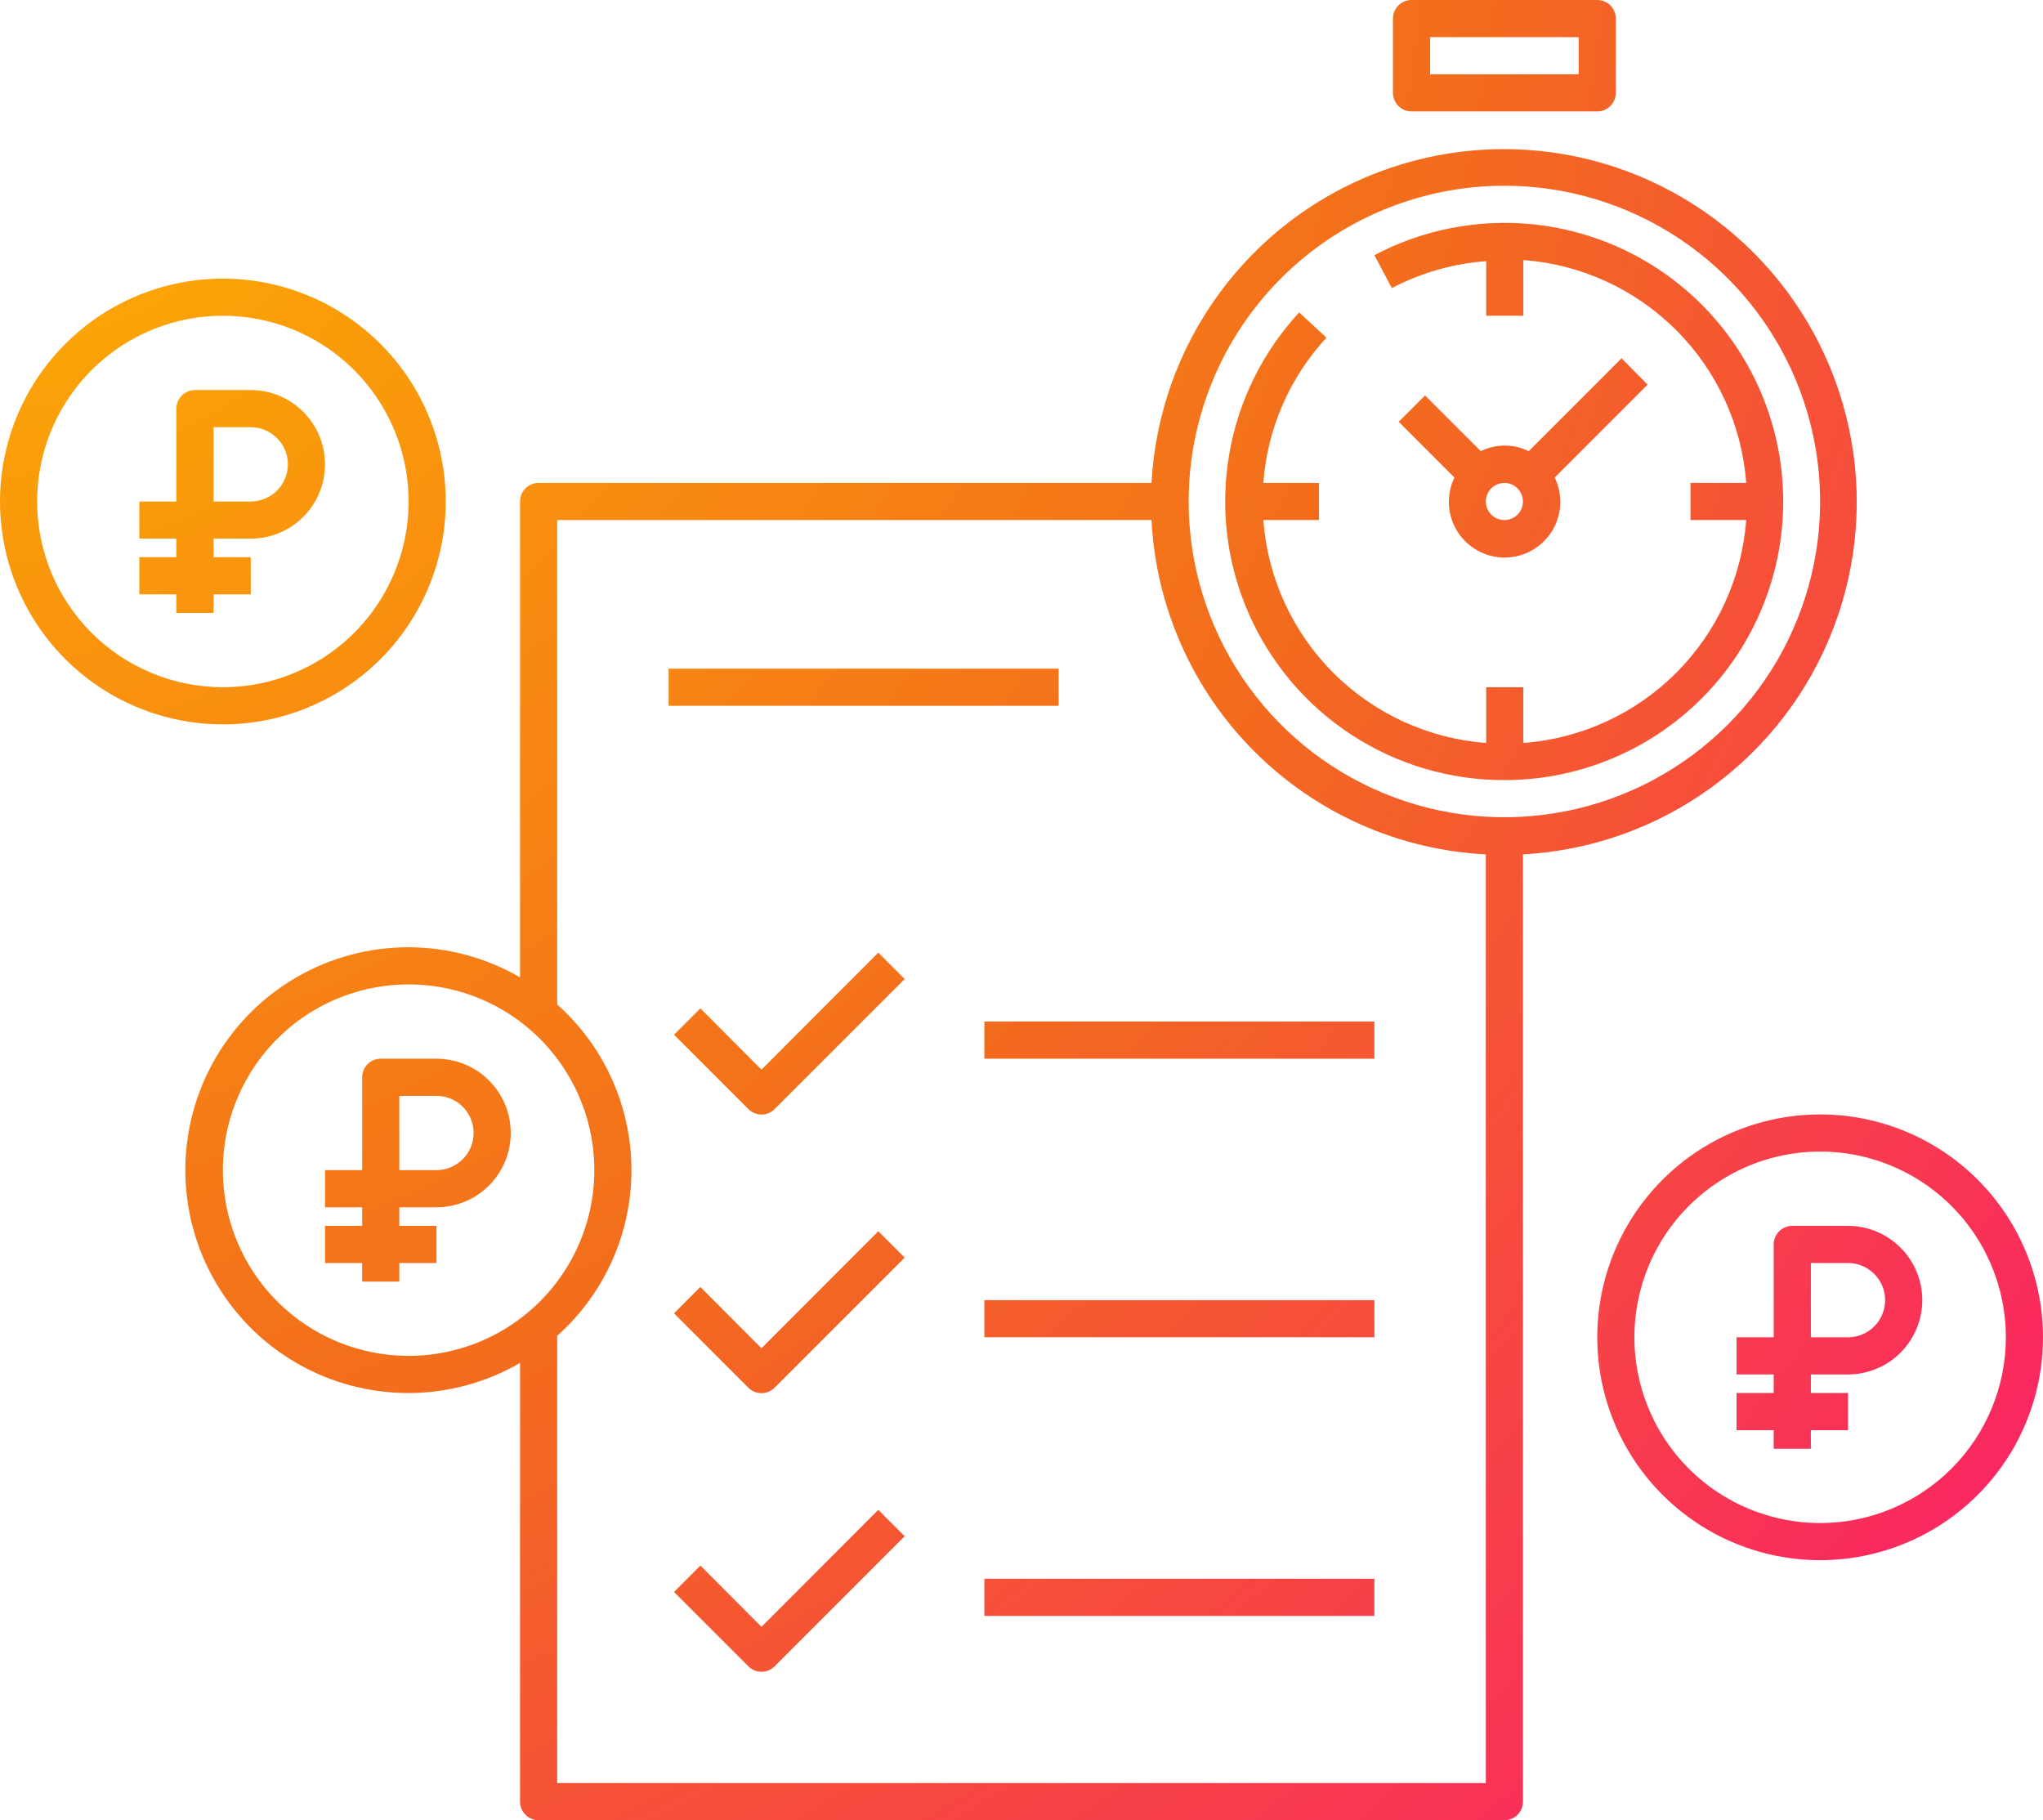 <svg width="110" height="98" viewBox="0 0 110 98" fill="none" xmlns="http://www.w3.org/2000/svg">
<path d="M47.29 66.29L48.71 67.71L41.71 74.71C41.617 74.804 41.506 74.878 41.385 74.929C41.263 74.98 41.132 75.006 41 75.006C40.868 75.006 40.737 74.98 40.615 74.929C40.494 74.878 40.383 74.804 40.29 74.71L36.29 70.71L37.71 69.29L41 72.59L47.29 66.29ZM53 72H74V70H53V72ZM41 57.59L37.71 54.29L36.29 55.71L40.29 59.71C40.383 59.804 40.494 59.878 40.615 59.929C40.737 59.98 40.868 60.006 41 60.006C41.132 60.006 41.263 59.98 41.385 59.929C41.506 59.878 41.617 59.804 41.71 59.71L48.71 52.71L47.29 51.29L41 57.59ZM53 57H74V55H53V57ZM57 36H36V38H57V36ZM41 87.59L37.71 84.29L36.29 85.71L40.29 89.71C40.383 89.804 40.494 89.878 40.615 89.929C40.737 89.98 40.868 90.006 41 90.006C41.132 90.006 41.263 89.98 41.385 89.929C41.506 89.878 41.617 89.804 41.71 89.71L48.71 82.71L47.29 81.29L41 87.59ZM53 87H74V85H53V87ZM82 46V97C82 97.265 81.895 97.52 81.707 97.707C81.52 97.895 81.265 98 81 98H29C28.735 98 28.48 97.895 28.293 97.707C28.105 97.52 28 97.265 28 97V73.38C26.176 74.438 24.106 74.997 21.997 75C19.889 75.003 17.817 74.451 15.989 73.398C14.162 72.346 12.645 70.831 11.589 69.005C10.534 67.18 9.979 65.109 9.979 63C9.979 60.892 10.534 58.82 11.589 56.995C12.645 55.169 14.162 53.654 15.989 52.602C17.817 51.549 19.889 50.997 21.997 51C24.106 51.003 26.176 51.562 28 52.62V27C28 26.735 28.105 26.48 28.293 26.293C28.48 26.105 28.735 26 29 26H62C62.199 22.335 63.454 18.806 65.616 15.84C67.777 12.873 70.751 10.596 74.179 9.284C77.606 7.972 81.341 7.68 84.931 8.445C88.52 9.209 91.812 10.998 94.407 13.593C97.002 16.188 98.791 19.48 99.555 23.069C100.32 26.659 100.028 30.393 98.716 33.821C97.404 37.249 95.127 40.223 92.16 42.384C89.194 44.546 85.665 45.801 82 46ZM64 27C64 30.362 64.997 33.649 66.865 36.445C68.733 39.24 71.388 41.419 74.494 42.706C77.601 43.993 81.019 44.329 84.317 43.673C87.614 43.017 90.643 41.398 93.021 39.021C95.398 36.643 97.017 33.614 97.673 30.317C98.329 27.019 97.993 23.601 96.706 20.494C95.419 17.388 93.24 14.733 90.445 12.865C87.649 10.997 84.362 10 81 10C76.491 10 72.167 11.791 68.979 14.979C65.791 18.167 64 22.491 64 27ZM22 73C23.978 73 25.911 72.413 27.556 71.315C29.2 70.216 30.482 68.654 31.239 66.827C31.996 65 32.194 62.989 31.808 61.049C31.422 59.109 30.47 57.328 29.071 55.929C27.672 54.53 25.891 53.578 23.951 53.192C22.011 52.806 20 53.004 18.173 53.761C16.346 54.518 14.784 55.8 13.685 57.444C12.586 59.089 12 61.022 12 63C12 65.652 13.054 68.196 14.929 70.071C16.804 71.946 19.348 73 22 73ZM80 96V46C75.304 45.759 70.865 43.785 67.54 40.46C64.215 37.135 62.241 32.696 62 28H30V54.08C31.258 55.201 32.264 56.575 32.953 58.112C33.642 59.65 33.998 61.315 33.998 63C33.998 64.685 33.642 66.35 32.953 67.888C32.264 69.425 31.258 70.799 30 71.92V96H80ZM110 72C110 74.373 109.296 76.694 107.978 78.667C106.659 80.64 104.785 82.178 102.592 83.087C100.399 83.995 97.987 84.232 95.659 83.769C93.331 83.306 91.193 82.163 89.515 80.485C87.837 78.807 86.694 76.669 86.231 74.341C85.768 72.013 86.005 69.6 86.913 67.408C87.822 65.215 89.36 63.341 91.333 62.022C93.306 60.704 95.627 60 98 60C101.183 60 104.235 61.264 106.485 63.515C108.736 65.765 110 68.817 110 72ZM108 72C108 70.022 107.414 68.089 106.315 66.444C105.216 64.8 103.654 63.518 101.827 62.761C99.999 62.004 97.989 61.806 96.049 62.192C94.109 62.578 92.328 63.53 90.929 64.929C89.53 66.328 88.578 68.109 88.192 70.049C87.806 71.989 88.004 74 88.761 75.827C89.518 77.654 90.8 79.216 92.444 80.315C94.089 81.413 96.022 82 98 82C100.652 82 103.196 80.946 105.071 79.071C106.946 77.196 108 74.652 108 72ZM81 42C83.278 42.002 85.526 41.485 87.575 40.489C89.623 39.492 91.417 38.042 92.822 36.249C94.226 34.456 95.204 32.366 95.68 30.139C96.157 27.911 96.12 25.605 95.572 23.393C95.025 21.183 93.981 19.125 92.519 17.378C91.058 15.63 89.218 14.239 87.139 13.308C85.06 12.378 82.796 11.933 80.52 12.008C78.243 12.083 76.014 12.675 74 13.74L74.94 15.51C76.516 14.684 78.245 14.191 80.02 14.06V17H82.02V14C85.126 14.231 88.046 15.569 90.248 17.772C92.451 19.974 93.789 22.894 94.02 26H91.02V28H94.02C93.789 31.106 92.451 34.026 90.248 36.228C88.046 38.431 85.126 39.769 82.02 40V37H80.02V40C76.914 39.769 73.994 38.431 71.792 36.228C69.589 34.026 68.251 31.106 68.02 28H71.02V26H68.02C68.235 23.084 69.434 20.326 71.42 18.18L69.95 16.82C67.969 18.964 66.656 21.639 66.173 24.518C65.69 27.397 66.058 30.355 67.231 33.028C68.404 35.701 70.332 37.974 72.778 39.567C75.223 41.161 78.081 42.007 81 42ZM75 5V1C75 0.735 75.105 0.48 75.293 0.293C75.48 0.105 75.735 0 76 0H86C86.265 0 86.52 0.105 86.707 0.293C86.895 0.48 87 0.735 87 1V5C87 5.265 86.895 5.52 86.707 5.707C86.52 5.895 86.265 6 86 6H76C75.735 6 75.48 5.895 75.293 5.707C75.105 5.52 75 5.265 75 5ZM77 4H85V2H77V4ZM88.71 20.71L83.71 25.71C83.931 26.167 84.033 26.673 84.006 27.181C83.978 27.688 83.822 28.18 83.552 28.611C83.282 29.041 82.907 29.396 82.463 29.642C82.018 29.889 81.518 30.018 81.01 30.018C80.502 30.018 80.002 29.889 79.557 29.642C79.113 29.396 78.738 29.041 78.468 28.611C78.198 28.18 78.042 27.688 78.014 27.181C77.987 26.673 78.088 26.167 78.31 25.71L75.31 22.71L76.73 21.29L79.73 24.29C80.131 24.092 80.573 23.99 81.02 23.99C81.467 23.99 81.909 24.092 82.31 24.29L87.31 19.29L88.71 20.71ZM82 27C82 26.802 81.941 26.609 81.831 26.445C81.722 26.28 81.565 26.152 81.383 26.076C81.2 26 80.999 25.981 80.805 26.019C80.611 26.058 80.433 26.153 80.293 26.293C80.153 26.433 80.058 26.611 80.019 26.805C79.981 26.999 80.001 27.2 80.076 27.383C80.152 27.565 80.28 27.722 80.445 27.831C80.609 27.941 80.802 28 81 28C81.265 28 81.52 27.895 81.707 27.707C81.895 27.52 82 27.265 82 27ZM103.5 70C103.5 71.061 103.079 72.078 102.328 72.828C101.578 73.579 100.561 74 99.5 74H97.5V75H99.5V77H97.5V78H95.5V77H93.5V75H95.5V74H93.5V72H95.5V67C95.5 66.735 95.605 66.48 95.793 66.293C95.98 66.105 96.235 66 96.5 66H99.5C100.561 66 101.578 66.421 102.328 67.172C103.079 67.922 103.5 68.939 103.5 70ZM101.5 70C101.5 69.47 101.289 68.961 100.914 68.586C100.539 68.211 100.03 68 99.5 68H97.5V72H99.5C100.03 72 100.539 71.789 100.914 71.414C101.289 71.039 101.5 70.53 101.5 70ZM12 39C9.627 39 7.307 38.296 5.333 36.978C3.36 35.659 1.822 33.785 0.913 31.592C0.005 29.399 -0.232 26.987 0.231 24.659C0.694 22.331 1.837 20.193 3.515 18.515C5.193 16.837 7.331 15.694 9.659 15.231C11.987 14.768 14.399 15.005 16.592 15.914C18.785 16.822 20.659 18.36 21.978 20.333C23.296 22.306 24 24.627 24 27C24 30.183 22.736 33.235 20.485 35.485C18.235 37.736 15.183 39 12 39ZM12 37C13.978 37 15.911 36.413 17.556 35.315C19.2 34.216 20.482 32.654 21.239 30.827C21.996 29 22.194 26.989 21.808 25.049C21.422 23.109 20.47 21.328 19.071 19.929C17.672 18.53 15.891 17.578 13.951 17.192C12.011 16.806 10.001 17.004 8.173 17.761C6.346 18.518 4.784 19.8 3.685 21.444C2.586 23.089 2 25.022 2 27C2 29.652 3.054 32.196 4.929 34.071C6.804 35.946 9.348 37 12 37ZM11.5 32V33H9.5V32H7.5V30H9.5V29H7.5V27H9.5V22C9.5 21.735 9.605 21.48 9.793 21.293C9.98 21.105 10.235 21 10.5 21H13.5C14.561 21 15.578 21.421 16.328 22.172C17.078 22.922 17.5 23.939 17.5 25C17.5 26.061 17.078 27.078 16.328 27.828C15.578 28.579 14.561 29 13.5 29H11.5V30H13.5V32H11.5ZM13.5 23H11.5V27H13.5C14.03 27 14.539 26.789 14.914 26.414C15.289 26.039 15.5 25.53 15.5 25C15.5 24.47 15.289 23.961 14.914 23.586C14.539 23.211 14.03 23 13.5 23ZM27.5 61C27.5 62.061 27.078 63.078 26.328 63.828C25.578 64.579 24.561 65 23.5 65H21.5V66H23.5V68H21.5V69H19.5V68H17.5V66H19.5V65H17.5V63H19.5V58C19.5 57.735 19.605 57.48 19.793 57.293C19.98 57.105 20.235 57 20.5 57H23.5C24.561 57 25.578 57.421 26.328 58.172C27.078 58.922 27.5 59.939 27.5 61ZM25.5 61C25.5 60.47 25.289 59.961 24.914 59.586C24.539 59.211 24.03 59 23.5 59H21.5V63H23.5C24.03 63 24.539 62.789 24.914 62.414C25.289 62.039 25.5 61.53 25.5 61Z" fill="url(#paint0_radial_170_119)"/>
<defs>
<radialGradient id="paint0_radial_170_119" cx="0" cy="0" r="1" gradientUnits="userSpaceOnUse" gradientTransform="rotate(41.698) scale(147.323 165.362)">
<stop stop-color="#FEB301"/>
<stop offset="0.51" stop-color="#F36D1C"/>
<stop offset="1" stop-color="#FB196F"/>
</radialGradient>
</defs>
</svg>
